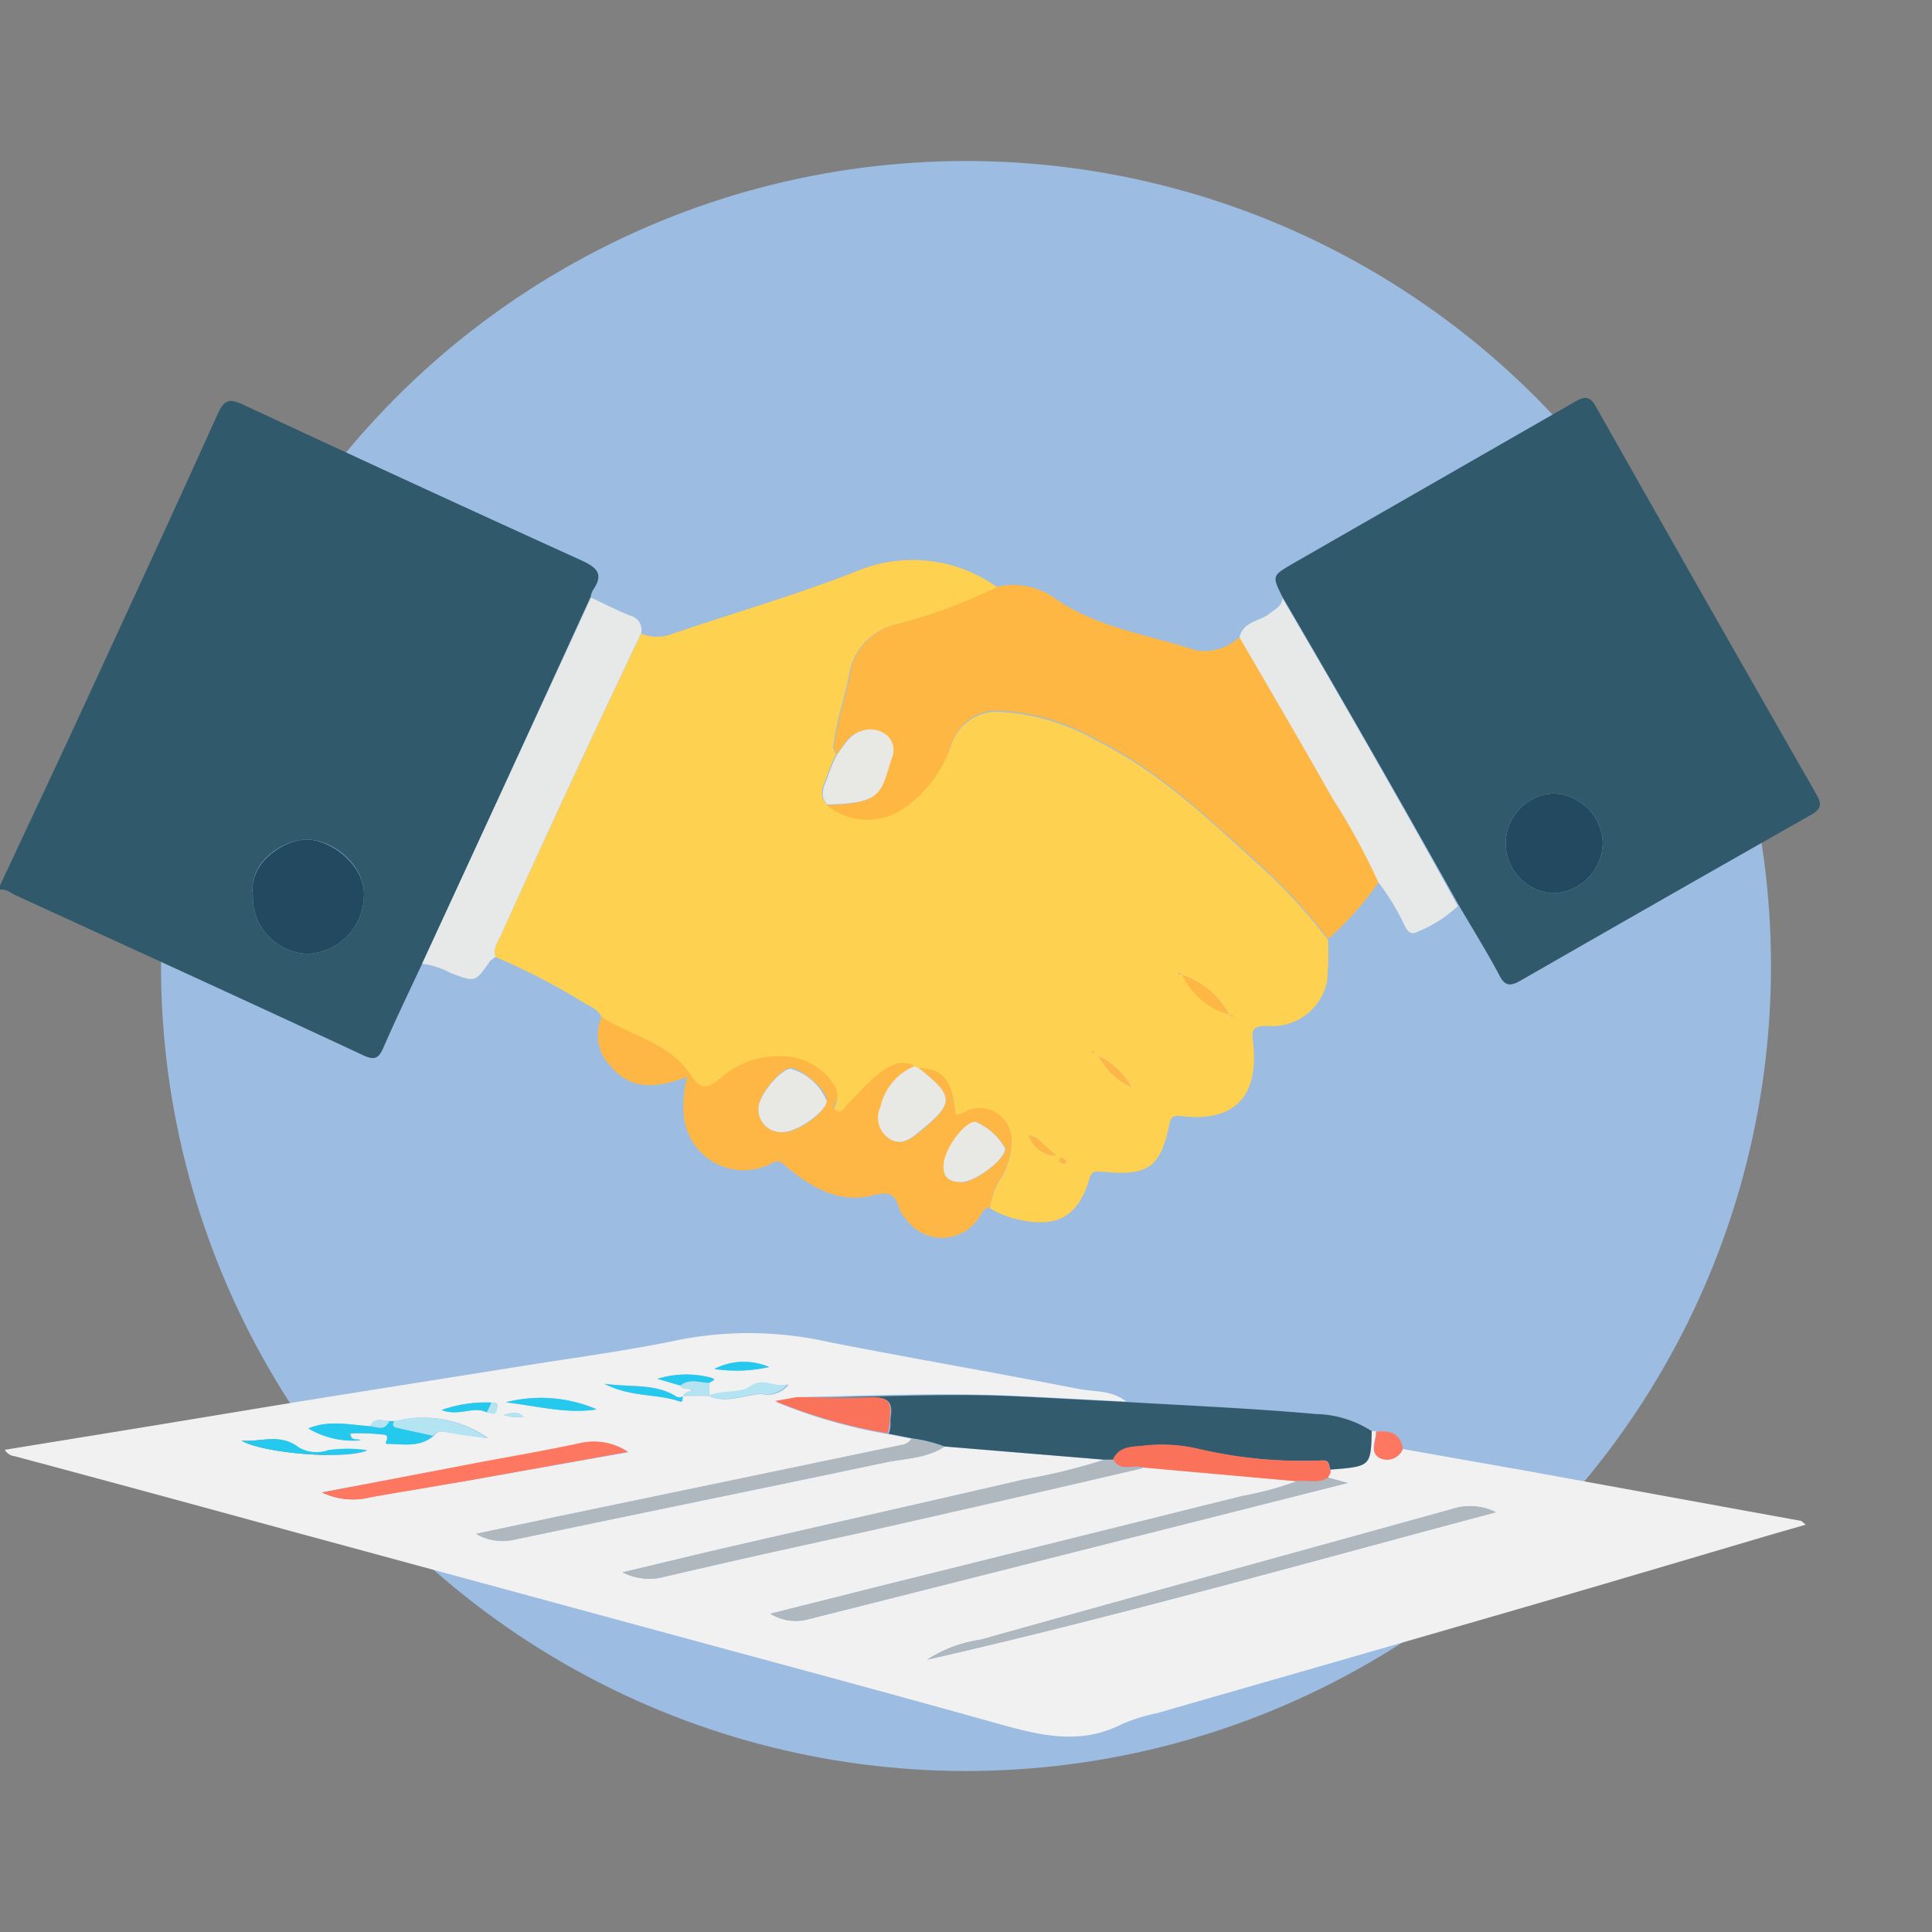<svg id="Capa_1" data-name="Capa 1" xmlns="http://www.w3.org/2000/svg" width="120" height="120" viewBox="0 0 120 120">
  <rect x="0" y="0" width="120" height="120" fill="#808080" stroke="none"/>
  <rect id="Rectángulo_34838" data-name="Rectángulo 34838" width="120" height="120" fill="none"/>
  <circle id="Elipse_5426" data-name="Elipse 5426" cx="50" cy="50" r="50" transform="translate(10 10)" fill="#9cbce1"/>
  <g id="Grupo_80738" data-name="Grupo 80738">
    <path id="Trazado_121125" data-name="Trazado 121125" d="M26.22,59.86c-.81,1.73-1.64,3.45-2.4,5.2-.3.68-.54.82-1.27.48C15.39,62.2,8.2,58.92,1,55.62c-.32-.15-.61-.42-1-.36V55c1.77-3.79,3.56-7.57,5.31-11.37,2.76-6,5.52-11.94,8.22-17.94.41-.91.77-.93,1.59-.55q10.48,4.89,21,9.67c1.05.48,1.36.9.7,1.86a1.65,1.65,0,0,0-.14.41Q31.48,48.49,26.22,59.86ZM15.71,55.61a3.5,3.5,0,0,0,3.41,3.63,3.64,3.64,0,0,0,3.48-3.53c.14-1.92-1.94-3.59-3.56-3.56S15.41,53.67,15.71,55.61Z" fill="#305a6c"/>
    <path id="Trazado_121126" data-name="Trazado 121126" d="M85.2,88.89h.27c0,.57-.46,1.32.28,1.66A1.05,1.05,0,0,0,87.13,90L95,91.39l16.84,3.07c.06,0,.11.08.32.24l-2.22.64c-6.76,2-13.51,4-20.27,5.94-5.92,1.72-11.85,3.41-17.77,5.12a11.472,11.472,0,0,0-2.2.68c-2.82,1.45-5.52.59-8.29-.18-6.57-1.84-13.15-3.6-19.73-5.39L17.7,95Q9.32,92.7.92,90.45a.81.81,0,0,1-.62-.4l8.48-1.38c3.9-.64,7.79-1.29,11.69-1.92l11.58-1.84c3.43-.56,6.88-1,10.28-1.72a22.68,22.68,0,0,1,9.21.18c5.12,1,10.28,1.89,15.41,2.89,1,.2,2.1.07,3,.79-2.43-.12-4.85-.26-7.28-.37-4.38-.18-8.77,0-13.15.1l-1.29.31a32.48,32.48,0,0,0,7,2l1.47.29a.89.89,0,0,1-.65.38L34.63,94.2l-5,1.06a3.19,3.19,0,0,0,2.24.39c7.69-1.62,15.38-3.18,23.07-4.8,1.25-.27,2.6-.24,3.74-1l9.9.82a37.148,37.148,0,0,1-4.89,1.21c-6,1.39-12,2.74-18,4.12-2.25.51-4.5,1.07-7,1.66A3.68,3.68,0,0,0,41,98c4.29-1,8.59-2,12.88-2.93q8.58-2,17.16-3.93l9.54.85a19.88,19.88,0,0,1-3.38.92L54.73,98.5l-6.88,1.73a3,3,0,0,0,2.26.37l33.6-8.49-1.21-.33.13-.5C85.14,91.08,85.14,91.08,85.2,88.89ZM32.52,88h0c-.35-.36-.75-.25-1.24-.12a2.61,2.61,0,0,0,1.24.12Zm-2-.89a8.37,8.37,0,0,0-3.1.46c1.09.43,2-.28,2.81.15.22,0,.51.24.61-.14.06-.2.16-.52-.31-.46ZM44.06,85.9c.1-.11.58-.2.06-.34a6.11,6.11,0,0,0-3.28.08l1.42.42c.15.29.49.1.73.31-.21.09-.46.09-.54.33a.41.41,0,0,1-.51,0c-1.28-.8-2.72-.52-4.4-.75,1.67.85,3.24.6,4.66,1.09.31.1.12-.27.25-.34h1.57c1.11.5,2.2-.06,3.29-.11A1.71,1.71,0,0,0,49,86c-.92.28-1.48-.49-2.39.17-.53.39-1.7.2-2.54.55ZM23,88.58c-1.23-.07-2.49-.4-3.81.14a5.38,5.38,0,0,0,3.24.74c-.19-.14-.62.1-.64-.43a14.3,14.3,0,0,1,2,.07c.64,0,0,.57.28.58,1,0,2,.25,2.89-.5.27-.39.61-.26,1-.19.78.15,1.58.23,2.37.34a7,7,0,0,0-5.78-1.06h-.32C23.74,88.25,23.26,88,23,88.58Zm69.93,5.35a3.61,3.61,0,0,0-2.41-.29c-9.87,2.74-19.76,5.45-29.63,8.21a8.2,8.2,0,0,0-3.3,1.24c11.85-2.71,23.56-6.03,35.32-9.16ZM20,92.7a4.52,4.52,0,0,0,3,.3c1.94-.38,3.9-.7,5.85-1l10.18-1.8a3.79,3.79,0,0,0-3-.54c-2.19.47-4.4.84-6.6,1.26Zm-5-3.22c1.34.79,6.48,1.21,7.8.62a8.22,8.22,0,0,0-2.42,0,2.17,2.17,0,0,1-1.82-.17c-1.18-.93-2.4-.34-3.56-.45Zm22.08-1.94a8.75,8.75,0,0,0-5.65-.44c2.05.25,3.8.73,5.63.44Zm10.71-2.63a4,4,0,0,0-3.41.12,9.28,9.28,0,0,0,3.39-.12Z" fill="#f1f1f1"/>
    <path id="Trazado_121127" data-name="Trazado 121127" d="M37.38,63.22c-.18-.49-.65-.67-1.05-.9a41.691,41.691,0,0,0-5.55-2.88c-.18-.52.13-.92.33-1.35Q33.42,53,35.75,48c1.34-2.89,2.71-5.77,4.07-8.65a2.6,2.6,0,0,0,2,0c3.79-1.29,7.65-2.4,11.37-3.86a9,9,0,0,1,8.77,1A33.6,33.6,0,0,1,55.6,38.8,3.84,3.84,0,0,0,52.72,42c-.24,1.29-.69,2.52-.88,3.82-.05.37-.18.72.11,1a9.06,9.06,0,0,0-.52,1.2c-.18.62-.69,1.25-.1,1.92a4,4,0,0,0,5.09,0,7.57,7.57,0,0,0,2.67-3.71,3,3,0,0,1,3.23-2,13.52,13.52,0,0,1,5.74,1.74c3.67,1.81,6.64,4.57,9.61,7.28a34.43,34.43,0,0,1,4.82,5.13,19.432,19.432,0,0,1-.06,2.53,3.46,3.46,0,0,1-3.72,2.81c-.85,0-1,.19-.88,1,.39,3.42-1.17,5-4.49,4.6-.53-.06-.62.11-.71.53-.56,2.67-1.32,3.2-4.13,2.93-.35,0-.67-.14-.83.42-.67,2.34-2,3.08-4.34,2.56a5.81,5.81,0,0,1-1.84-.71,4.26,4.26,0,0,1,.76-2,4.66,4.66,0,0,0,.58-2.31,2,2,0,0,0-2.62-1.79c-.29.09-.52.4-.87.27-.19-2.12-.73-2.78-2.29-2.86a.46.46,0,0,1-.2,0c-1-.55-1.76,0-2.46.62s-1.14,1.14-1.73,1.7c-.2.19-.37.57-.68.45s-.08-.49,0-.75a1.22,1.22,0,0,0-.27-1,3.79,3.79,0,0,0-3-1.64A5.44,5.44,0,0,0,44.77,67c-.61.5-1.18.86-1.77-.07C41.7,64.85,39.28,64.43,37.38,63.22Zm36.07-2.65-.24-.16v.08l.28.08A4.44,4.44,0,0,0,76.32,63l.24.16v-.08L76.32,63A5.1,5.1,0,0,0,73.45,60.57Zm-3.2,6.93a4.57,4.57,0,0,0-2-1.9,4.12,4.12,0,0,0,2,1.9Zm-6.37,3a1.86,1.86,0,0,0,1.71,1.28c-.5-.46-.83-.77-1.17-1.07A2.34,2.34,0,0,0,63.88,70.5Zm2.32,1.57a.88.88,0,0,0-.23-.14c-.12,0-.21.06-.17.17a.33.33,0,0,0,.22.16c.11.03.2-.02.18-.19Zm1.65-6.77v.07c0,.01,0,0,.08,0v-.12Z" fill="#fed151"/>
    <path id="Trazado_121128" data-name="Trazado 121128" d="M79.66,37.09C79,35.76,79,35.77,80.31,35q8.72-5,17.43-10c.66-.38,1-.47,1.42.32q6.78,12,13.65,24c.39.67.3.94-.37,1.32q-9,5.1-18,10.27c-.66.38-1,.32-1.33-.37-.79-1.48-1.69-2.92-2.54-4.38Q85.215,46.59,79.66,37.09ZM99.55,52.38a3.16,3.16,0,0,0-3.1-3.09,3.1,3.1,0,0,0,0,6.19,3.18,3.18,0,0,0,3.1-3.1Z" fill="#305a6c"/>
    <path id="Trazado_121129" data-name="Trazado 121129" d="M52,46.85c-.29-.32-.16-.67-.11-1,.19-1.3.64-2.53.88-3.82a3.84,3.84,0,0,1,2.91-3.25A33.6,33.6,0,0,0,62,36.43a4.52,4.52,0,0,1,3.73.88c2.6,1.72,5.66,2.12,8.52,3.08A3.19,3.19,0,0,0,77,39.56c1.93,3.34,3.88,6.68,5.78,10a41.2,41.2,0,0,1,2.85,5.22,18.46,18.46,0,0,1-3.13,3.53,34.43,34.43,0,0,0-4.82-5.13c-3-2.71-5.94-5.47-9.61-7.28a13.52,13.52,0,0,0-5.74-1.74,3,3,0,0,0-3.23,2A7.57,7.57,0,0,1,56.42,50a4,4,0,0,1-5.09,0c3.41-.08,3.32-.68,4-2.85a1.23,1.23,0,0,0-.26-1.42,1.61,1.61,0,0,0-1.66-.28C52.68,45.65,52.38,46.32,52,46.85Z" fill="#feb742"/>
    <path id="Trazado_121130" data-name="Trazado 121130" d="M57.05,66.33c1.56.08,2.1.74,2.29,2.86.35.13.58-.18.87-.27a2,2,0,0,1,2.62,1.79A4.66,4.66,0,0,1,62.25,73a4.26,4.26,0,0,0-.76,2c-.3,0-.43.23-.58.45a2.73,2.73,0,0,1-4.64.26,1.82,1.82,0,0,1-.42-.65c-.23-.91-.66-1.07-1.62-.82-2.07.53-3.78-.45-5.33-1.73-.31-.26-.48-.54-1-.24a3.73,3.73,0,0,1-5.43-3.08,6.46,6.46,0,0,1,.22-2.3c-1.78.65-3.4.9-4.69-.59a2.78,2.78,0,0,1-.63-3.13c1.9,1.21,4.32,1.63,5.62,3.72.59.93,1.16.57,1.77.07a5.44,5.44,0,0,1,3.95-1.35,3.79,3.79,0,0,1,3,1.64,1.22,1.22,0,0,1,.27,1c-.05.26-.39.59,0,.75s.48-.26.68-.45c.59-.56,1.11-1.19,1.73-1.7s1.45-1.17,2.46-.62a3.55,3.55,0,0,0-2.12,2.52,1.55,1.55,0,0,0,.57,2c.7.42,1.26,0,1.79-.41C59.3,68.51,59.3,68.11,57.05,66.33Zm-8.4,4c1,0,2.7-1.3,2.7-2s-1.65-2-2.24-2-2,1.68-2,2.45a1.4,1.4,0,0,0,1.54,1.53Zm11.06,3.11c.87,0,2.74-1.43,2.75-2.11a4.1,4.1,0,0,0-1.83-1.65c-.72,0-2,1.74-2,2.74-.05.77.37.99,1.08,1Z" fill="#feb744"/>
    <path id="Trazado_121131" data-name="Trazado 121131" d="M85.2,88.89c-.06,2.19-.06,2.19-2.57,2.39-.1-.24,0-.6-.49-.57A28.23,28.23,0,0,1,74.42,90a10,10,0,0,0-3.4-.19c-.68.08-1.5,0-1.88.85h-.58l-9.9-.82a9,9,0,0,0-2-.5l-1.47-.29c.19-.35.08-.73.14-1.09.14-.94-.26-1.18-1.17-1.15H49.53c4.38,0,8.77-.28,13.15-.1,2.43.11,4.85.25,7.28.37,3.94.23,7.88.4,11.8.75A6.64,6.64,0,0,1,85.2,88.89Z" fill="#325b6d"/>
    <path id="Trazado_121132" data-name="Trazado 121132" d="M39.82,39.33c-1.36,2.88-2.73,5.76-4.07,8.65Q33.41,53,31.11,58.09c-.2.43-.51.83-.33,1.35a1.36,1.36,0,0,0-.35.27c-.92,1.32-.91,1.3-2.45.72a5,5,0,0,0-1.76-.57q5.25-11.37,10.49-22.74c.82.38,1.62.8,2.46,1.13a.89.89,0,0,1,.65,1.08Z" fill="#e6e9e7"/>
    <path id="Trazado_121133" data-name="Trazado 121133" d="M85.62,54.82a41.2,41.2,0,0,0-2.85-5.22c-1.9-3.36-3.85-6.7-5.78-10,.22-1,1.2-1,1.8-1.44.37-.3.82-.48.87-1,3.7,6.33,7.36,12.69,10.89,19.12a8.14,8.14,0,0,1-2.47,1.58c-.46.25-.65,0-.84-.38a13.89,13.89,0,0,0-1.62-2.66Z" fill="#e6e9e7"/>
    <path id="Trazado_121134" data-name="Trazado 121134" d="M87.13,90a1.05,1.05,0,0,1-1.38.59c-.74-.34-.24-1.09-.28-1.66C86.31,88.84,87,89,87.13,90Z" fill="#fe7861"/>
    <path id="Trazado_121135" data-name="Trazado 121135" d="M15.71,55.61c-.3-1.94,1.81-3.44,3.33-3.46s3.7,1.64,3.56,3.56a3.64,3.64,0,0,1-3.48,3.53,3.5,3.5,0,0,1-3.41-3.63Z" fill="#22495f"/>
    <path id="Trazado_121136" data-name="Trazado 121136" d="M82.5,91.78l1.21.33-33.6,8.49a3,3,0,0,1-2.26-.37l6.88-1.73,22.44-5.58A19.879,19.879,0,0,0,80.55,92C81.2,91.92,81.89,92.16,82.5,91.78Z" fill="#b0b8bf"/>
    <path id="Trazado_121137" data-name="Trazado 121137" d="M92.91,93.93c-11.76,3.13-23.47,6.45-35.34,9.16a8.2,8.2,0,0,1,3.3-1.24c9.87-2.76,19.76-5.47,29.63-8.21a3.61,3.61,0,0,1,2.41.29Z" fill="#b0b8bf"/>
    <path id="Trazado_121138" data-name="Trazado 121138" d="M68.56,90.68h.59c.43.83,1.25.29,1.86.51q-8.58,2-17.16,3.93C49.56,96.06,45.26,97,41,98a3.68,3.68,0,0,1-2.35-.34c2.52-.59,4.77-1.15,7-1.66,6-1.38,12-2.73,18-4.12a37.15,37.15,0,0,0,4.91-1.2Z" fill="#b0b8bf"/>
    <path id="Trazado_121139" data-name="Trazado 121139" d="M56.61,89.36a9,9,0,0,1,2,.5c-1.14.75-2.49.72-3.74,1-7.69,1.62-15.38,3.18-23.07,4.8a3.19,3.19,0,0,1-2.24-.39l5-1.06L56,89.74a.89.89,0,0,0,.61-.38Z" fill="#b0b8bf"/>
    <path id="Trazado_121140" data-name="Trazado 121140" d="M20,92.7l9.4-1.8c2.2-.42,4.41-.79,6.6-1.26a3.79,3.79,0,0,1,3,.54L28.87,92c-1.95.34-3.91.66-5.85,1A4.52,4.52,0,0,1,20,92.7Z" fill="#fe7861"/>
    <path id="Trazado_121141" data-name="Trazado 121141" d="M71,91.15c-.61-.22-1.43.32-1.86-.51.37-.83,1.19-.77,1.87-.85a10,10,0,0,1,3.4.19,28.23,28.23,0,0,0,7.72.73c.48,0,.39.33.49.57s-.09.34-.13.5c-.61.38-1.3.14-2,.22Z" fill="#fb725b"/>
    <path id="Trazado_121142" data-name="Trazado 121142" d="M49.48,86.78c1.55,0,3.09.1,4.63,0,.91,0,1.31.21,1.17,1.15a5.008,5.008,0,0,1-.14,1.09,32.48,32.48,0,0,1-7-2Z" fill="#fb725b"/>
    <path id="Trazado_121143" data-name="Trazado 121143" d="M24.17,88.27h.32c-.21.38.08.39.33.45l2.09.46c-.86.75-1.9.51-2.89.5-.24,0,.36-.56-.28-.58a14.3,14.3,0,0,0-2-.07c0,.53.45.29.64.43a5.38,5.38,0,0,1-3.24-.74c1.32-.54,2.58-.21,3.81-.14C23.42,88.63,23.91,88.9,24.17,88.27Z" fill="#25c9ed"/>
    <path id="Trazado_121144" data-name="Trazado 121144" d="M15,89.48c1.18.11,2.4-.49,3.56.42a2.17,2.17,0,0,0,1.82.17,8.22,8.22,0,0,1,2.42,0C21.46,90.69,16.32,90.27,15,89.48Z" fill="#25c9ed"/>
    <path id="Trazado_121145" data-name="Trazado 121145" d="M26.91,89.18l-2.09-.46c-.25-.06-.54-.07-.33-.45a7,7,0,0,1,5.78,1.06c-.79-.11-1.59-.19-2.37-.34C27.52,88.92,27.18,88.79,26.91,89.18Z" fill="#b4e4f1"/>
    <path id="Trazado_121146" data-name="Trazado 121146" d="M37.06,87.54c-1.83.29-3.58-.19-5.65-.44a8.75,8.75,0,0,1,5.65.44Z" fill="#25c9ed"/>
    <path id="Trazado_121147" data-name="Trazado 121147" d="M42.45,86.7c-.13.07.06.44-.25.34-1.42-.49-3-.24-4.66-1.09,1.68.23,3.12,0,4.4.75a.41.41,0,0,0,.51,0Z" fill="#25c9ed"/>
    <path id="Trazado_121148" data-name="Trazado 121148" d="M44,86.68c.84-.35,2-.16,2.54-.55.91-.66,1.47.11,2.39-.17a1.71,1.71,0,0,1-1.64.61C46.2,86.62,45.11,87.18,44,86.68Z" fill="#b4e4f1"/>
    <path id="Trazado_121149" data-name="Trazado 121149" d="M42.26,86.06l-1.42-.42a6.11,6.11,0,0,1,3.28-.08c.52.14,0,.23-.06.34C43.46,85.88,42.83,85.6,42.26,86.06Z" fill="#25c9ed"/>
    <path id="Trazado_121150" data-name="Trazado 121150" d="M47.77,84.91a9.28,9.28,0,0,1-3.41.12A4,4,0,0,1,47.77,84.91Z" fill="#25c9ed"/>
    <path id="Trazado_121151" data-name="Trazado 121151" d="M30.24,87.73c-.84-.43-1.72.28-2.81-.15a8.37,8.37,0,0,1,3.1-.46Z" fill="#25c9ed"/>
    <path id="Trazado_121152" data-name="Trazado 121152" d="M42.26,86.06c.57-.46,1.2-.18,1.8-.16v.78H42.49c.08-.24.33-.24.54-.33C42.75,86.16,42.41,86.35,42.26,86.06Z" fill="#b4e4f1"/>
    <path id="Trazado_121153" data-name="Trazado 121153" d="M24.17,88.27c-.26.63-.75.36-1.19.31C23.26,88,23.74,88.25,24.17,88.27Z" fill="#b4e4f1"/>
    <path id="Trazado_121154" data-name="Trazado 121154" d="M30.24,87.73l.29-.61c.42-.06.37.26.32.47C30.75,88,30.46,87.74,30.24,87.73Z" fill="#b4e4f1"/>
    <path id="Trazado_121155" data-name="Trazado 121155" d="M32.52,88a2.61,2.61,0,0,1-1.24-.13c.49-.13.89-.24,1.24.12Z" fill="#b4e4f1"/>
    <path id="Trazado_121156" data-name="Trazado 121156" d="M32.52,88l.09.06h-.09Z" fill="#b4e4f1"/>
    <path id="Trazado_121157" data-name="Trazado 121157" d="M52,46.85c.43-.53.73-1.2,1.46-1.43a1.61,1.61,0,0,1,1.66.28,1.23,1.23,0,0,1,.26,1.42c-.68,2.17-.59,2.77-4,2.85-.59-.67-.08-1.3.1-1.92A9.061,9.061,0,0,1,52,46.85Z" fill="#e8e9e5"/>
    <path id="Trazado_121158" data-name="Trazado 121158" d="M57.05,66.33c2.25,1.78,2.25,2.18,0,4-.53.44-1.09.83-1.79.41a1.55,1.55,0,0,1-.57-2,3.55,3.55,0,0,1,2.12-2.52.46.46,0,0,0,.24.11Z" fill="#e8e9e5"/>
    <path id="Trazado_121159" data-name="Trazado 121159" d="M73.45,60.57A5.1,5.1,0,0,1,76.32,63h0a4.44,4.44,0,0,1-2.88-2.44Z" fill="#feb742"/>
    <path id="Trazado_121160" data-name="Trazado 121160" d="M70.25,67.5a4.12,4.12,0,0,1-2-1.9,4.57,4.57,0,0,1,2,1.9Z" fill="#feb744"/>
    <path id="Trazado_121161" data-name="Trazado 121161" d="M63.88,70.5a2.34,2.34,0,0,1,.54.21c.34.3.67.61,1.17,1.07a1.86,1.86,0,0,1-1.71-1.28Z" fill="#feb744"/>
    <path id="Trazado_121162" data-name="Trazado 121162" d="M66.2,72.07c0,.17-.07.22-.18.19a.33.33,0,0,1-.22-.16c0-.11,0-.2.17-.17a.879.879,0,0,1,.23.14Z" fill="#feb744"/>
    <path id="Trazado_121163" data-name="Trazado 121163" d="M67.85,65.3h.08v.12h-.08C67.83,65.42,67.86,65.33,67.85,65.3Z" fill="#feb744"/>
    <path id="Trazado_121164" data-name="Trazado 121164" d="M76.32,63l.29.09v.08Z" fill="#feb742"/>
    <path id="Trazado_121165" data-name="Trazado 121165" d="M73.44,60.57l-.28-.08v-.08l.24.16Z" fill="#feb742"/>
    <path id="Trazado_121166" data-name="Trazado 121166" d="M99.55,52.38a3.18,3.18,0,0,1-3.1,3.1,3.1,3.1,0,0,1,0-6.19,3.16,3.16,0,0,1,3.1,3.09Z" fill="#22495f"/>
    <path id="Trazado_121167" data-name="Trazado 121167" d="M48.65,70.31a1.4,1.4,0,0,1-1.54-1.48c0-.77,1.34-2.41,2-2.45a3.449,3.449,0,0,1,2.24,2C51.35,68.98,49.6,70.3,48.65,70.31Z" fill="#e8e9e5"/>
    <path id="Trazado_121168" data-name="Trazado 121168" d="M59.71,73.42c-.67,0-1.13-.23-1.11-1,0-1,1.31-2.79,2-2.74a3.889,3.889,0,0,1,1.83,1.65C62.45,72,60.58,73.42,59.71,73.42Z" fill="#e8e9e5"/>
  </g>
</svg>
